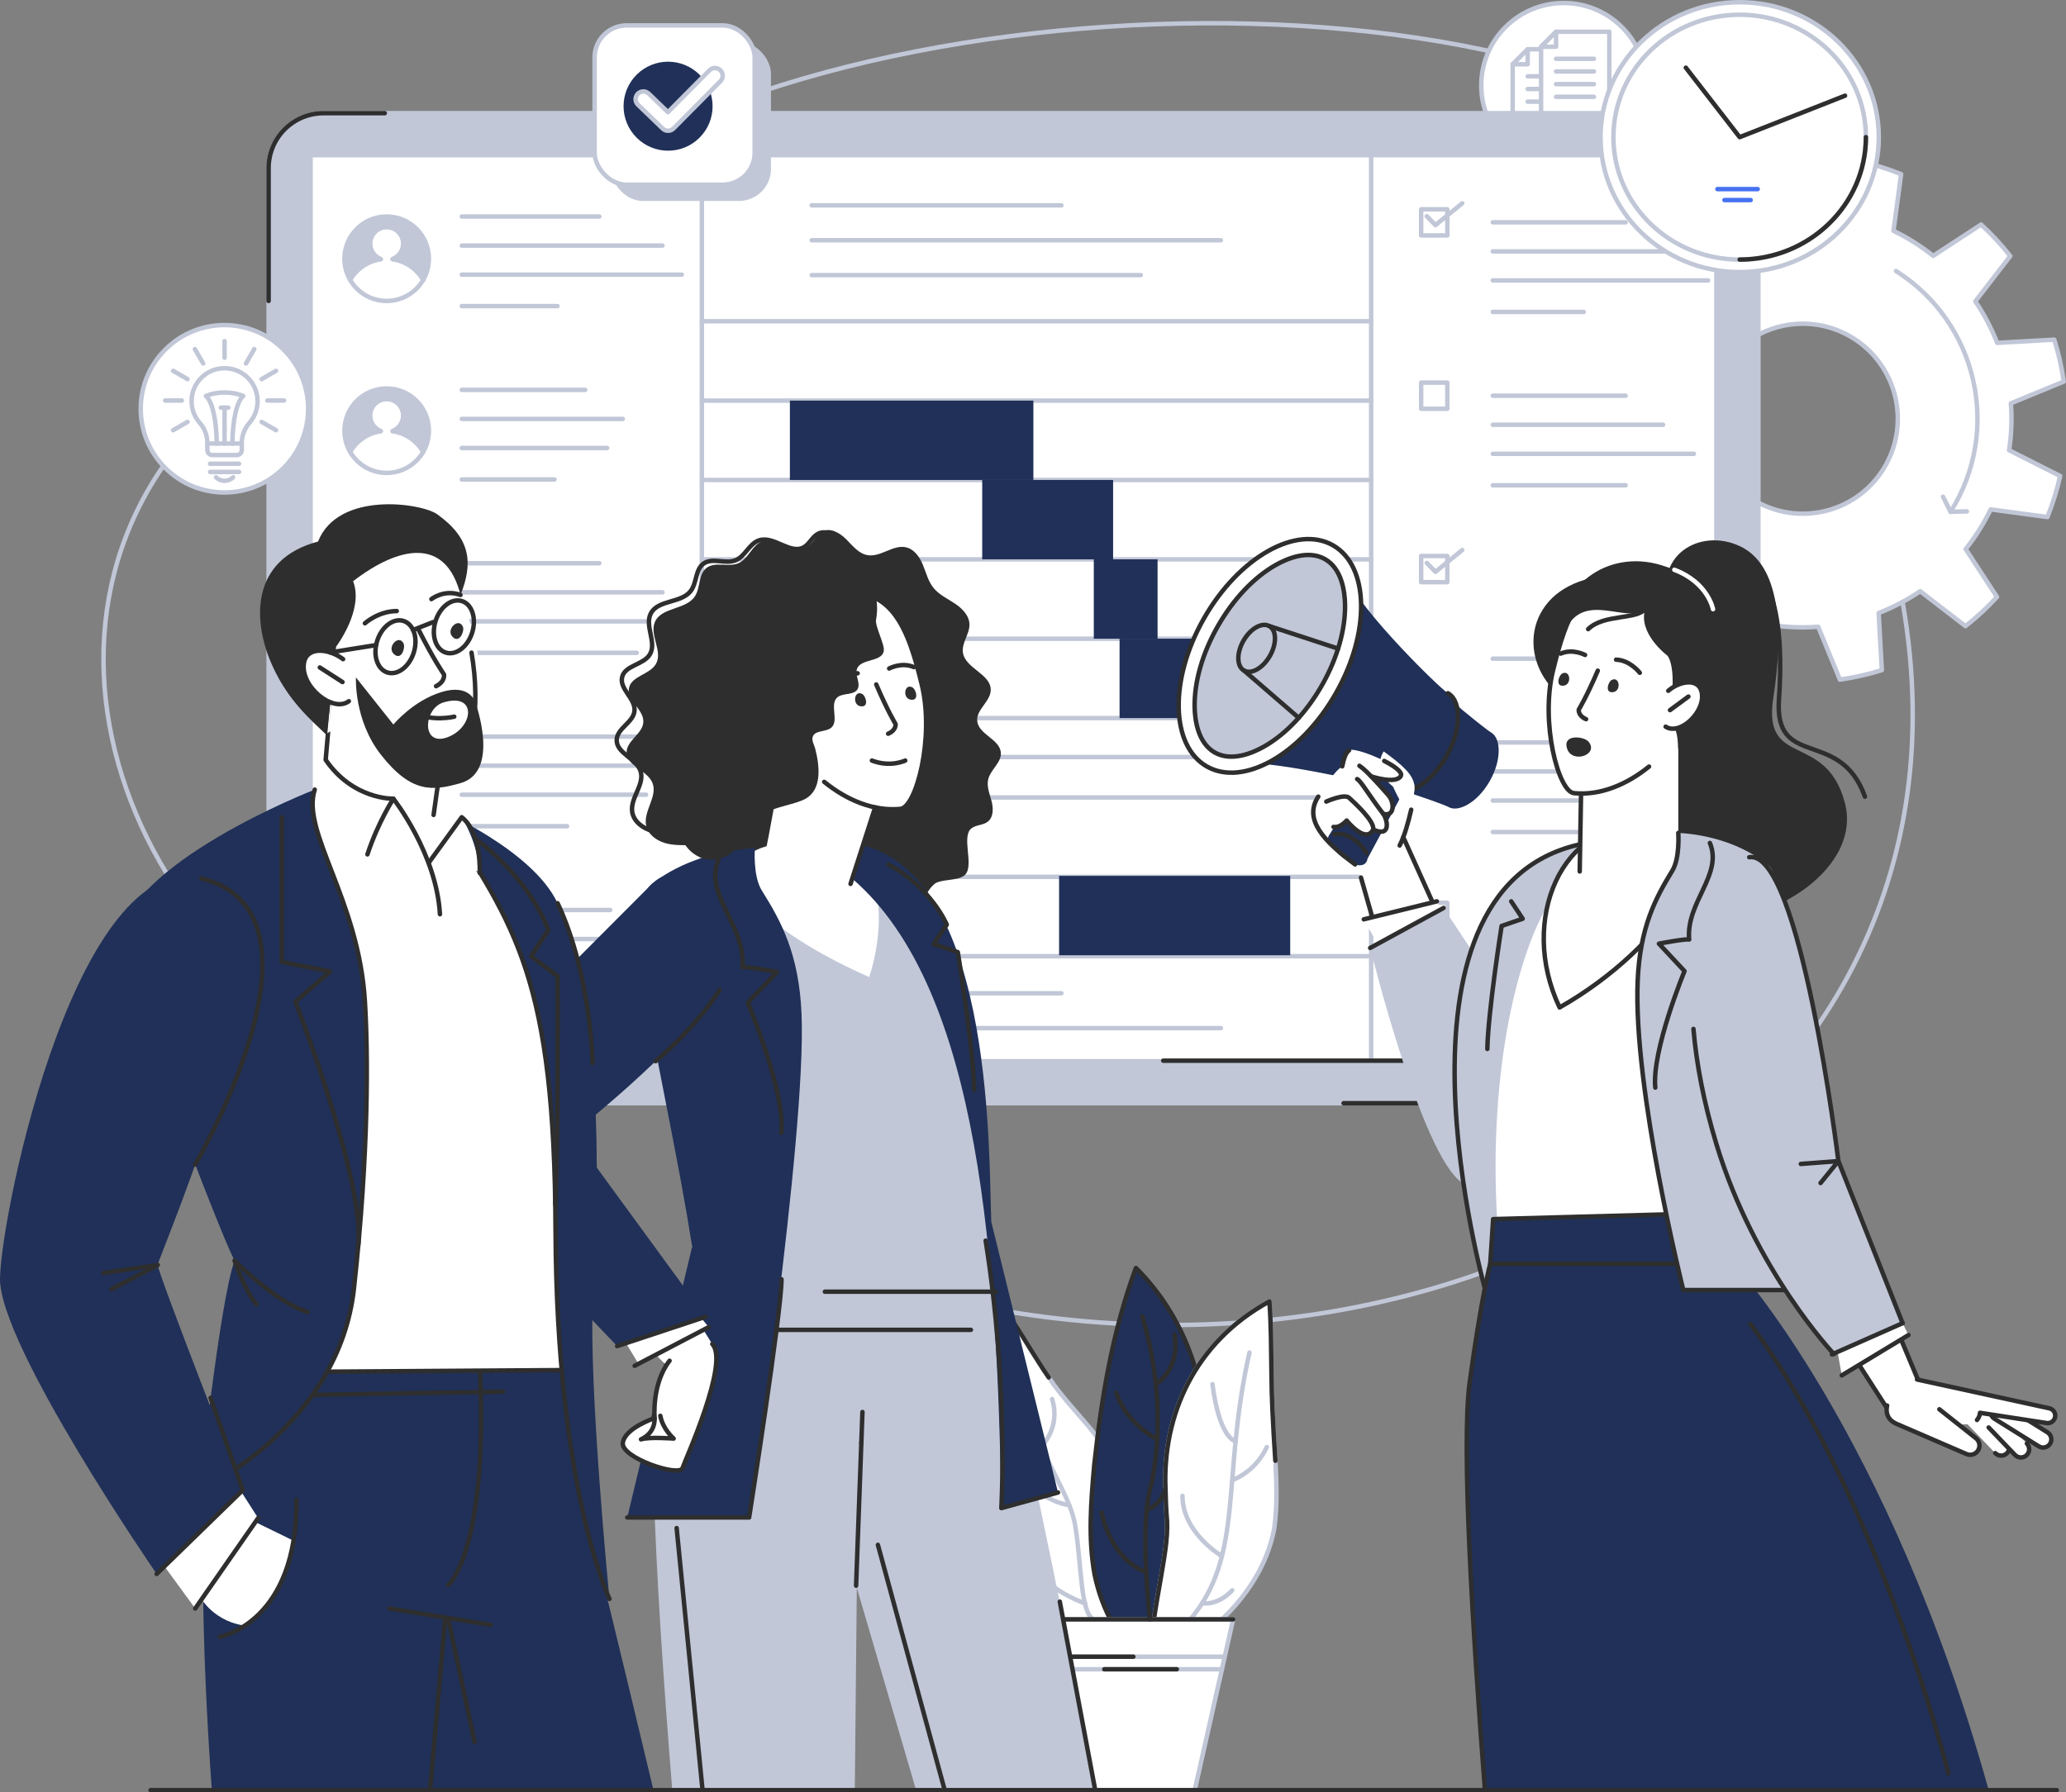 <?xml version="1.0" encoding="UTF-8"?><svg id="Layer_2" xmlns="http://www.w3.org/2000/svg" viewBox="0 0 4627.63 4015.75"><rect x="0" y="0" width="4627.63" height="4015.75" fill="#808080" stroke="none"/><defs><style>.cls-1,.cls-2,.cls-3,.cls-4{fill:#fff;}.cls-5,.cls-6,.cls-7,.cls-8,.cls-2,.cls-9,.cls-10,.cls-11,.cls-3,.cls-12,.cls-4,.cls-13{stroke-width:10px;}.cls-5,.cls-6,.cls-7,.cls-8,.cls-9,.cls-10,.cls-11,.cls-3,.cls-4,.cls-13{stroke-linecap:round;stroke-linejoin:round;}.cls-5,.cls-7,.cls-8,.cls-11{fill:none;}.cls-5,.cls-10,.cls-4,.cls-13{stroke:#2e2e2e;}.cls-6{fill:#9fbfd5;}.cls-6,.cls-2,.cls-9,.cls-11,.cls-3,.cls-12{stroke:#c1c7d7;}.cls-7{stroke:#4671f1;}.cls-8{stroke:#fff;}.cls-14,.cls-9,.cls-10,.cls-12{fill:#c1c7d7;}.cls-2,.cls-12{stroke-miterlimit:10;}.cls-15,.cls-13{fill:#203058;}.cls-16{fill:#2e2e2e;}</style></defs><g id="Layer_1-2"><path class="cls-11" d="m3837.92,306.07C3089.2-163.57,1317.82,49.42,1034.41,685.83"/><g><circle class="cls-3" cx="3502.49" cy="191.41" r="184.64" transform="translate(890.51 2532.69) rotate(-45)"/><g><g><polygon class="cls-3" points="3421.84 110.41 3388.26 143.98 3388.26 310.14 3541.09 310.14 3541.09 110.41 3421.84 110.41"/><polygon class="cls-3" points="3421.84 143.98 3421.84 110.41 3388.26 143.98 3421.84 143.98"/><line class="cls-3" x1="3421.84" y1="171.01" x2="3506.64" y2="171.01"/><line class="cls-3" x1="3421.84" y1="199.4" x2="3506.64" y2="199.4"/><line class="cls-3" x1="3421.84" y1="227.79" x2="3506.64" y2="227.79"/><line class="cls-3" x1="3421.84" y1="256.18" x2="3506.64" y2="256.18"/></g><g><polygon class="cls-3" points="3485.44 71.14 3451.86 104.72 3451.86 270.88 3604.7 270.88 3604.7 71.14 3485.44 71.14"/><polygon class="cls-3" points="3485.44 104.72 3485.44 71.14 3451.86 104.72 3485.44 104.72"/><line class="cls-3" x1="3485.44" y1="131.74" x2="3570.25" y2="131.74"/><line class="cls-3" x1="3485.44" y1="160.13" x2="3570.25" y2="160.13"/><line class="cls-3" x1="3485.44" y1="188.52" x2="3570.25" y2="188.52"/><line class="cls-3" x1="3485.44" y1="216.92" x2="3570.25" y2="216.92"/></g></g></g><g><g><path class="cls-3" d="m3817.79,1486.04l17.06-127.01c-15.62-7.56-30.98-16.07-46.01-25.54-15.03-9.47-29.33-19.66-42.89-30.49l-107.24,70.17c-23.96-21.94-45.78-45.58-65.41-70.62l78.26-101.45c-19.88-29.24-36.23-60.49-48.9-93.04l-127.88,7.14c-9.63-30.67-16.75-62.09-21.29-93.91l118.45-48.7c-2.6-34.84-1.33-70.08,3.99-105.04l-114.36-57.77c6.91-31.05,16.41-61.79,28.56-91.92l127.01,17.06c7.57-15.62,16.07-30.98,25.54-46.01,9.47-15.03,19.66-29.33,30.49-42.89l-70.17-107.24c21.94-23.96,45.58-45.78,70.62-65.41l101.45,78.26c29.24-19.88,60.49-36.23,93.04-48.9l-7.15-127.88c30.67-9.63,62.09-16.75,93.91-21.29l48.7,118.45c34.84-2.6,70.08-1.33,105.04,3.99l57.77-114.36c31.05,6.91,61.79,16.41,91.92,28.56l-17.06,127.01c15.62,7.57,30.98,16.07,46.01,25.54,15.03,9.47,29.33,19.66,42.89,30.49l107.24-70.17c23.96,21.94,45.78,45.58,65.41,70.62l-78.26,101.45c19.88,29.24,36.23,60.49,48.9,93.04l127.88-7.15c9.63,30.67,16.75,62.09,21.29,93.91l-118.46,48.7c2.6,34.84,1.33,70.08-3.99,105.04l114.36,57.77c-6.91,31.05-16.41,61.79-28.56,91.92l-127.01-17.06c-7.56,15.62-16.07,30.98-25.54,46.01s-19.66,29.33-30.49,42.89l70.17,107.24c-21.94,23.96-45.58,45.78-70.62,65.41l-101.45-78.26c-29.24,19.88-60.49,36.23-93.04,48.9l7.15,127.88c-30.67,9.63-62.09,16.75-93.91,21.29l-48.7-118.45c-34.84,2.6-70.08,1.33-105.04-3.99l-57.77,114.36c-31.05-6.91-61.79-16.41-91.92-28.56Zm400.31-434.44c62.68-99.43,32.88-230.85-66.55-293.53-99.43-62.68-230.85-32.88-293.53,66.55-62.68,99.43-32.88,230.85,66.55,293.53,99.43,62.68,230.85,32.88,293.53-66.55Z"/><path class="cls-11" d="m4246.68,607.15c182.79,115.22,237.56,356.8,122.34,539.59"/></g><polyline class="cls-11" points="4405.64 1145.74 4369.02 1146.74 4352.25 1112.93"/></g><path class="cls-11" d="m628.94,798.22c-653.6,408.38-446.82,1262.66,230.43,1596.09"/><path class="cls-11" d="m1750.73,2792.18c1246.45,524,2735.48-166.2,2510.89-1443.57"/><g><g><path class="cls-3" d="m2261.41,3367.38c11.87,53.39,4.8,110.07,24.41,163.19,31.17,90.53,117.11,162.45,216.56,198.59-2.49-67.77-15.09-136.8-10.79-204.37,2.81-29.35,11.37-54.12,16.28-83.89,10.69-61.25,1.64-130.18-28.94-186.7-11.98-21.68-24.01-38.18-39.28-56.87-31.16-36.88-64.08-71.55-90.53-111.29-27.45-39.74-51.3-81.42-77.6-121.77-66.12,76.95-87.34,179.62-56.83,272.02,12.88,44.17,39.8,86.08,46.71,131.09Z"/><path class="cls-5" d="m2349.12,3086.04c-27.45-39.74-51.3-81.42-77.6-121.77-66.12,76.95-87.34,179.62-56.83,272.02,12.88,44.17,39.8,86.08,46.71,131.09"/><path class="cls-13" d="m2451.07,3281.78c-7.27,81.73-14.09,164.74.82,246.39,16.47,78.99,56.26,153.89,121.72,211.08,19.8-66.44,39.46-133.64,61.82-199.75,29.56-79.05,55.26-153.84,63.27-239.85,16.71-161.43-30.51-335.74-154.35-458.77-52.65,141.92-77.14,291.58-93.28,440.89Z"/><path class="cls-3" d="m2610.55,3335c.5,24.19,1.41,48.39,3.5,72.51,1.87,41.61-6.78,84.31-13.66,126.41-11.93,67.09-23.26,134.15-27.91,201.48,139.94-59.41,257.38-175.7,281.88-312.08,6.84-48.98,5.12-102.21,2.31-150.51-4.23-65.69-8.27-129.02-8.72-194.36-.89-54.22-.55-108.54-4.65-162.66-167.19,91.4-239.5,254.63-232.75,419.21Z"/><path class="cls-4" d="m2856.67,3272.81c-2.47-38.33-4.87-75.87-6.54-113.47-1.19-26.83-2-53.68-2.18-80.89-.89-54.22-.55-108.54-4.65-162.66-167.19,91.4-239.5,254.63-232.75,419.21.5,24.19,1.41,48.39,3.5,72.51,1.87,41.61-6.78,84.31-13.66,126.41-11.93,67.09-23.26,134.15-27.91,201.48"/><polygon class="cls-3" points="2676.09 4010.75 2399.03 4010.75 2313.01 3628.09 2762.12 3628.09 2676.09 4010.75"/><path class="cls-11" d="m2798.67,3030.33c-63.56,281.29-10.59,452.44-132.41,597.76"/><path class="cls-11" d="m2715.81,3101.25c15.78,123.13,51.79,127.81,51.79,127.81"/><path class="cls-11" d="m2837.51,3242.06c-26.48,57.52-77.48,74.12-77.48,74.12"/><path class="cls-11" d="m2648.61,3351.48c0,83.48,88.37,134.97,88.37,134.97"/><path class="cls-11" d="m2760.04,3563.08c-33.75,35.85-67.25,28.8-67.25,28.8"/><path class="cls-5" d="m2558.57,2949.1c45.9,152.15,40.08,298.32,17.13,388.72-22.95,90.4,0,290.27,0,290.27"/><path class="cls-5" d="m2630.95,2989.86c12.36,81.08-42.04,111.38-42.04,111.38"/><path class="cls-5" d="m2500.31,3120.22c21.19,68.05,88.6,102.65,88.6,102.65"/><path class="cls-5" d="m2610.55,3335c-11.38,39.8-42.1,47.64-42.1,47.64"/><path class="cls-5" d="m2467.36,3388.92c25.89,113.73,99.99,133.13,99.99,133.13"/><path class="cls-11" d="m2267.25,3048.97c51.22,211.51,127.13,284.81,141.26,370,14.12,85.19,11.45,196.17,41.04,209.12"/><path class="cls-11" d="m2356.6,3134.52c20.13,64.28-24.09,105.99-24.09,105.99"/><path class="cls-11" d="m2244.32,3222.87c47.67,139.89,150.62,149.26,150.62,149.26"/><path class="cls-11" d="m2304.34,3477.02c14.12,78.28,126.31,115.42,126.31,115.42"/><line class="cls-11" x1="2741.7" y1="3711.75" x2="2333.37" y2="3711.75"/><line class="cls-11" x1="2736.98" y1="3739.93" x2="2340.11" y2="3739.93"/></g><polyline class="cls-5" points="2762.12 3628.09 2313.01 3628.09 2373.21 3895.89"/><line class="cls-5" x1="2538.54" y1="3711.75" x2="2333.37" y2="3711.75"/><line class="cls-5" x1="2473.54" y1="3739.93" x2="2635.9" y2="3739.93"/></g><g><g><rect class="cls-12" x="601.66" y="253.59" width="3336.94" height="2218.1" rx="122.96" ry="122.96"/><path class="cls-5" d="m601.66,674.25v-297.7c0-67.91,55.05-122.96,122.96-122.96h137.23"/><path class="cls-5" d="m3938.6,1815.47v533.26c0,67.91-55.05,122.96-122.96,122.96h-806.15"/><rect class="cls-2" x="695.69" y="347.62" width="3148.88" height="2030.04"/></g><g><line class="cls-3" x1="1572.1" y1="719.72" x2="3071.26" y2="719.72"/><line class="cls-3" x1="1572.1" y1="897.54" x2="3071.26" y2="897.54"/><path class="cls-3" d="m1572.1,1075.36h1499.16"/><path class="cls-3" d="m1572.1,1253.19h1499.16"/><path class="cls-3" d="m1572.1,1431.01h1499.16"/><line class="cls-3" x1="1572.1" y1="1608.83" x2="3071.26" y2="1608.83"/><path class="cls-3" d="m1572.1,1786.65h1499.16"/><path class="cls-3" d="m1572.1,1964.47h1499.16"/><path class="cls-3" d="m1572.1,2142.29h1499.16"/><rect class="cls-15" x="1769.26" y="897.54" width="545.42" height="177.82"/><rect class="cls-15" x="2200.05" y="1075.36" width="293.19" height="177.82"/><rect class="cls-15" x="2450.01" y="1253.19" width="142.85" height="177.82"/><rect class="cls-15" x="2507.72" y="1431.01" width="424.13" height="177.82"/><rect class="cls-15" x="2372.24" y="1962.39" width="517.72" height="177.82"/></g><line class="cls-6" x1="1572.1" y1="347.62" x2="1572.1" y2="2369.3"/><line class="cls-6" x1="3071.26" y1="347.62" x2="3071.26" y2="2369.3"/><g><line class="cls-6" x1="1818.2" y1="460.11" x2="2377.4" y2="460.11"/><line class="cls-6" x1="1818.2" y1="538.26" x2="2734.63" y2="538.26"/><line class="cls-6" x1="1818.2" y1="616.4" x2="2555.29" y2="616.4"/></g><g><line class="cls-6" x1="1818.2" y1="2225.4" x2="2377.4" y2="2225.4"/><line class="cls-6" x1="1818.2" y1="2303.55" x2="2734.63" y2="2303.55"/></g><g><g><line class="cls-6" x1="3343.76" y1="498.14" x2="3641.21" y2="498.14"/><line class="cls-6" x1="3343.76" y1="698.87" x2="3547.37" y2="698.87"/><line class="cls-6" x1="3343.76" y1="563.25" x2="3782.65" y2="563.25"/><line class="cls-6" x1="3343.76" y1="628.36" x2="3825.83" y2="628.36"/><rect class="cls-11" x="3183.24" y="468.84" width="58.61" height="58.61"/><polyline class="cls-11" points="3195.76 484.36 3215.3 504.35 3275.25 455.5"/></g><g><line class="cls-6" x1="3343.76" y1="886.56" x2="3641.21" y2="886.56"/><line class="cls-6" x1="3343.76" y1="1087.29" x2="3641.21" y2="1087.29"/><line class="cls-6" x1="3343.76" y1="951.67" x2="3725.09" y2="951.67"/><line class="cls-6" x1="3343.76" y1="1016.78" x2="3794.17" y2="1016.78"/><rect class="cls-11" x="3183.24" y="857.26" width="58.61" height="58.61"/></g><g><line class="cls-6" x1="3343.76" y1="1475.71" x2="3725.09" y2="1475.71"/><rect class="cls-11" x="3183.24" y="1245.68" width="58.61" height="58.61"/><polyline class="cls-11" points="3195.76 1261.2 3215.3 1281.19 3275.25 1232.34"/></g><g><line class="cls-6" x1="3343.76" y1="1663.4" x2="3745.91" y2="1663.4"/><line class="cls-6" x1="3343.76" y1="1864.13" x2="3568.96" y2="1864.13"/><line class="cls-6" x1="3343.76" y1="1728.51" x2="3782.65" y2="1728.51"/><line class="cls-6" x1="3343.76" y1="1793.62" x2="3745.91" y2="1793.62"/><rect class="cls-11" x="3183.24" y="1634.1" width="58.61" height="58.61"/><polyline class="cls-11" points="3195.76 1649.62 3215.3 1669.61 3275.25 1620.76"/></g><g><line class="cls-6" x1="3343.76" y1="2051.82" x2="3704.94" y2="2051.82"/><line class="cls-6" x1="3343.76" y1="2252.55" x2="3641.21" y2="2252.55"/><line class="cls-6" x1="3343.76" y1="2116.93" x2="3782.65" y2="2116.93"/><line class="cls-6" x1="3343.76" y1="2182.04" x2="3745.91" y2="2182.04"/><rect class="cls-11" x="3183.24" y="2022.52" width="58.61" height="58.61"/></g></g><g><g><line class="cls-6" x1="1034.41" y1="485.1" x2="1342.47" y2="485.1"/><line class="cls-6" x1="1034.41" y1="685.83" x2="1248.63" y2="685.83"/><line class="cls-6" x1="1034.41" y1="550.21" x2="1483.91" y2="550.21"/><line class="cls-6" x1="1034.41" y1="615.32" x2="1527.09" y2="615.32"/></g><g><line class="cls-6" x1="1034.41" y1="873.52" x2="1310.75" y2="873.52"/><line class="cls-6" x1="1034.41" y1="1074.25" x2="1242.07" y2="1074.25"/><line class="cls-6" x1="1034.41" y1="938.63" x2="1395.02" y2="938.63"/><line class="cls-6" x1="1034.41" y1="1003.74" x2="1360.01" y2="1003.74"/></g><g><line class="cls-6" x1="1034.41" y1="1261.94" x2="1342.47" y2="1261.94"/><line class="cls-6" x1="1034.41" y1="1462.67" x2="1426.35" y2="1462.67"/><line class="cls-6" x1="1034.41" y1="1327.05" x2="1483.91" y2="1327.05"/><line class="cls-6" x1="1034.41" y1="1392.16" x2="1447.17" y2="1392.16"/></g><g><line class="cls-6" x1="1034.41" y1="1650.36" x2="1447.17" y2="1650.36"/><line class="cls-6" x1="1034.41" y1="1851.09" x2="1270.22" y2="1851.09"/><line class="cls-6" x1="1034.41" y1="1715.47" x2="1483.91" y2="1715.47"/><line class="cls-6" x1="1034.41" y1="1780.58" x2="1447.17" y2="1780.58"/></g><g><line class="cls-6" x1="1034.41" y1="2038.78" x2="1366.85" y2="2038.78"/><line class="cls-6" x1="1034.41" y1="2239.51" x2="1303.12" y2="2239.51"/><line class="cls-6" x1="1034.41" y1="2103.89" x2="1444.57" y2="2103.89"/><line class="cls-6" x1="1034.41" y1="2169" x2="1407.82" y2="2169"/></g></g><line class="cls-9" x1="2036.89" y1="1696.18" x2="2889.96" y2="1696.18"/><g><path class="cls-9" d="m852.78,580.61c-13.98-5.36-23.9-18.89-23.9-34.75,0-20.55,16.66-37.22,37.22-37.22s37.22,16.66,37.22,37.22c0,15.86-9.93,29.39-23.9,34.75,29.34,4.14,54.36,21.74,68.6,46.35,8.05-13.91,12.66-30.06,12.66-47.29,0-52.23-42.34-94.58-94.58-94.58s-94.58,42.34-94.58,94.58c0,17.23,4.61,33.38,12.66,47.29,14.24-24.62,39.26-42.22,68.6-46.35Z"/><path class="cls-11" d="m866.09,674.25c35.01,0,65.57-19.02,81.92-47.29-14.24-24.62-39.26-42.22-68.6-46.35,13.98-5.36,23.9-18.89,23.9-34.75,0-20.55-16.66-37.22-37.22-37.22s-37.22,16.66-37.22,37.22c0,15.86,9.93,29.39,23.9,34.75-29.34,4.14-54.36,21.74-68.6,46.35,16.35,28.27,46.91,47.29,81.92,47.29Z"/></g><g><path class="cls-9" d="m852.78,1351.15c-13.98-5.36-23.9-18.89-23.9-34.75,0-20.55,16.66-37.22,37.22-37.22s37.22,16.66,37.22,37.22c0,15.86-9.93,29.39-23.9,34.75,29.34,4.14,54.36,21.74,68.6,46.35,8.05-13.91,12.66-30.06,12.66-47.29,0-52.23-42.34-94.58-94.58-94.58s-94.58,42.34-94.58,94.58c0,17.23,4.61,33.38,12.66,47.29,14.24-24.62,39.26-42.22,68.6-46.35Z"/><path class="cls-11" d="m866.09,1444.79c35.01,0,65.57-19.02,81.92-47.29-14.24-24.62-39.26-42.22-68.6-46.35,13.98-5.36,23.9-18.89,23.9-34.75,0-20.55-16.66-37.22-37.22-37.22s-37.22,16.66-37.22,37.22c0,15.86,9.93,29.39,23.9,34.75-29.34,4.14-54.36,21.74-68.6,46.35,16.35,28.27,46.91,47.29,81.92,47.29Z"/></g><g><path class="cls-9" d="m852.78,965.88c-13.98-5.36-23.9-18.89-23.9-34.75,0-20.55,16.66-37.22,37.22-37.22s37.22,16.66,37.22,37.22c0,15.86-9.93,29.39-23.9,34.75,29.34,4.14,54.36,21.74,68.6,46.35,8.05-13.91,12.66-30.06,12.66-47.29,0-52.23-42.34-94.58-94.58-94.58s-94.58,42.34-94.58,94.58c0,17.23,4.61,33.38,12.66,47.29,14.24-24.62,39.26-42.22,68.6-46.35Z"/><path class="cls-11" d="m866.09,1059.52c35.01,0,65.57-19.02,81.92-47.29-14.24-24.62-39.26-42.22-68.6-46.35,13.98-5.36,23.9-18.89,23.9-34.75,0-20.55-16.66-37.22-37.22-37.22s-37.22,16.66-37.22,37.22c0,15.86,9.93,29.39,23.9,34.75-29.34,4.14-54.36,21.74-68.6,46.35,16.35,28.27,46.91,47.29,81.92,47.29Z"/></g><line class="cls-5" x1="2605.54" y1="2376.45" x2="3487.12" y2="2376.45"/></g><g><path class="cls-4" d="m4006.74,2729.81c-8.95,31.07-15.59,54.14-15.59,54.14,68.28,112.17,242.02,381.21,242.02,381.21,13.19,21.72,34.53,36.82,58.33,26.19,25.81-11.53,4.47-100.17,4.47-100.17,0,0-89-214.46-134.76-316.87l-154.48-44.5Z"/><g><path class="cls-1" d="m4388.13,3171.21c-7.08-7.32-6.9-18.99.42-26.08,7.32-7.08,18.99-6.9,26.08.42,5.26,5.43,75.73,79.02,80.99,84.45,7.08,7.32,6.9,18.99-.42,26.08-7.32,7.08-18.99,6.9-26.08-.42-5.26-5.43-75.73-79.02-80.99-84.45Z"/><path class="cls-5" d="m4388.55,3145.13c7.32-7.08,18.99-6.9,26.08.42,5.26,5.43,75.73,79.02,80.99,84.45,7.08,7.32,6.9,18.99-.42,26.08-7.32,7.08-18.99,6.9-26.08-.42"/><path class="cls-1" d="m4432.47,3175.36c-7.08-7.32-6.9-18.99.42-26.08,7.32-7.08,18.99-6.9,26.08.42,5.26,5.43,75.73,79.02,80.99,84.45,7.08,7.32,6.9,18.99-.42,26.08-7.32,7.08-18.99,6.9-26.08-.42-5.26-5.43-75.73-79.02-80.99-84.45Z"/><path class="cls-5" d="m4539.95,3234.15c7.08,7.32,6.9,18.99-.42,26.08-7.32,7.08-18.99,6.9-26.08-.42-3.52-3.63-36.22-37.77-59.06-61.59"/><path class="cls-1" d="m4467.35,3178.63c-8.67-5.34-11.37-16.7-6.03-25.37,5.34-8.67,16.7-11.37,25.37-6.03,6.44,3.97,92.88,57.89,99.32,61.86,8.67,5.34,11.37,16.7,6.03,25.37-5.34,8.67-16.7,11.37-25.37,6.03-6.44-3.97-92.88-57.89-99.32-61.86Z"/><path class="cls-5" d="m4467.35,3178.63c-8.67-5.34-11.37-16.7-6.03-25.37,5.34-8.67,16.7-11.37,25.37-6.03,6.44,3.97,92.88,57.89,99.32,61.86,8.67,5.34,11.37,16.7,6.03,25.37-5.34,8.67-16.7,11.37-25.37,6.03-6.44-3.97-92.88-57.89-99.32-61.86Z"/><path class="cls-1" d="m4602.97,3175.78c2.3-9.13-3.36-18.38-12.54-20.47l-330.37-71.96c-15.05-3.01-20.56,1.07-30.49,40.46-7.85,31.13,4.71,65.31,24.75,66.61l150.77.78c8.83.57,17.42-3.04,23.2-9.75,3.99-4.64,6.23-10.3,6.71-16.09l149.16,22.92c8.56,1.32,16.71-4.09,18.83-12.49Z"/><path class="cls-5" d="m4428.28,3181.44c3.99-4.64,6.23-10.3,6.71-16.09l149.16,22.92c8.56,1.32,16.71-4.09,18.83-12.49,2.3-9.13-3.36-18.38-12.54-20.47l-296.49-64.58"/><g><path class="cls-1" d="m4431.25,3248.68h0c-5.15,9.42-16.63,13.37-26.48,9.11l-156.58-67.59c-21.05-9.09-28.61-35.11-15.7-54.06h0c16.01-23.5,48.6-28.48,70.89-10.82l122.55,97.08c7.94,6.29,10.19,17.39,5.33,26.27Z"/><path class="cls-5" d="m4343.94,3157.46l81.98,64.94c7.94,6.29,10.19,17.39,5.33,26.27h0c-5.15,9.42-16.63,13.37-26.48,9.11l-156.58-67.59c-8.34-3.6-27.08-14.18-21.24-41.17"/></g></g><g><polygon class="cls-1" points="3124.39 1825.37 3266.9 2154.85 3137.23 2277.69 3019.88 1865.97 3124.39 1825.37"/><g><path class="cls-15" d="m3128.93,1767.36c57.3,18.04,108.79,36.82,115.39,40.59,14.57,8.31,32.91.41,42.54-5.04,18.9-10.7,36.66-29.47,50-52.85,13.34-23.38,20.46-48.22,20.05-69.94-.21-11.07-2.73-30.87-17.31-39.19-6.57-3.75-49.71-37.24-94.83-76.63l-115.85,203.05Z"/><path class="cls-15" d="m3119.5,1770.06c18.93,10.8,42.74.53,55.25-6.55,24.55-13.9,47.61-38.27,64.94-68.63,17.32-30.37,26.57-62.62,26.04-90.83-.27-14.37-3.55-40.1-22.48-50.89-18.92-10.8-231.72-220.28-227.62-273.18,2.18-28.13-272.74,444.95-247.12,433.14,41.64-19.2,332.07,46.14,351,56.94Z"/><path class="cls-5" d="m3119.5,1770.06c18.93,10.8,42.74.53,55.25-6.55,24.55-13.9,47.61-38.27,64.94-68.63,17.32-30.37,26.57-62.62,26.04-90.83-.27-14.37-3.55-40.1-22.48-50.89"/><ellipse class="cls-4" cx="2844.32" cy="1469.31" rx="285.19" ry="169.91" transform="translate(158.6 3211.71) rotate(-60.29)"/><path class="cls-10" d="m2675.87,1584.25c-1.06-56.33,17.41-120.74,52-181.38,34.59-60.64,80.65-109.31,129.68-137.06,24.98-14.14,72.54-34.64,110.33-13.08,37.8,21.56,44.35,72.93,44.89,101.63,1.06,56.32-17.41,120.74-52,181.38-34.59,60.64-80.65,109.31-129.68,137.06-24.98,14.14-72.53,34.64-110.33,13.07-37.79-21.56-44.34-72.93-44.89-101.63Z"/><line class="cls-5" x1="2997.19" y1="1453.19" x2="2843.06" y2="1402.62"/><line class="cls-5" x1="2908.79" y1="1608.13" x2="2786.27" y2="1502.17"/><path class="cls-1" d="m2952.63,1784.83c33.63-50.81,49.53-59.88,49.53-59.88l73.33,17.48s14.7,18.84,29.39,43.48c11.49-17.43,15.35-23.52,15.35-23.52,0,0,45-26.57,47.6-3.21,2.6,23.36-15.1,95.2-28.76,126.38-1.39,3.18-2.78,6.09-4.15,8.77,1.85,18.91,6.25,20.19,6.25,20.19-22.75,59.14-35.79,74.09-106.08,22.21-70.28-51.88-116.1-101.07-82.48-151.89Z"/><polyline class="cls-15" points="2976.57 1872.15 3080.92 1703.9 3153.78 1755.11 3063.16 1923.73"/><path class="cls-15" d="m3062.07,1928.05c-14.91,37.73-100.92-35.89-85.49-55.9,15.42-20.01,97.69,25.03,85.49,55.9Z"/><path class="cls-5" d="m2987.89,1868.89c30.35-5.04,58.51,18,73.03,42.65"/><ellipse class="cls-5" cx="2814.67" cy="1452.39" rx="57.3" ry="34.14" transform="translate(158.34 3177.42) rotate(-60.29)"/><path class="cls-1" d="m3120.24,1762.38s-47.82-34.96-20.98-78.9c42.73,30.97,65.97,52.33,68.58,75.69,1.21,10.82-1.95,32.04-7.03,54.81-5.9,26.38-40.57-51.6-40.57-51.6Z"/><path class="cls-1" d="m2975.89,1752.34s11.96-22.38,30.35-35.34c3.05-13.52,6.48-29.69,15.33-35.85,13.5-9.41,123.14,36.98,116.5,56.34-2.65,7.72-17.9,16.85-66.77,2,15.84,16.37,31.67,34.49,38.33,41.95,13.85,15.5,15.17,48.95-11.26,42.08,7.72,9.57,20.52,54.26-22.64,35.17-16.93,33.23-59.32-20.34-59.32-20.34,0,0-14.91,17.45-29.44,14.34-14.54-3.11-41.11-26.58-34.33-67.86,0,0-1.94-27.24,23.26-32.49Z"/><path class="cls-5" d="m3135.12,1894.32c10.92-21.92,18.48-48.76,25.84-80.25m-208.15-29.24c-33.63,50.81,12.19,100,82.48,151.89m-13.54-255.57c-8.85,6.17-12.28,22.33-15.33,35.85"/><path class="cls-5" d="m2986.96,1852.68c14.53,3.11,29.44-14.34,29.44-14.34,0,0,42.39,53.57,59.32,20.34,43.16,19.09,30.36-25.6,22.64-35.17,26.43,6.86,25.11-26.58,11.26-42.08-6.66-7.46-22.49-25.58-38.33-41.95,48.87,14.85,64.12,5.72,66.77-2,2.79-8.14-14.99-21.07-37.53-32.61"/><path class="cls-5" d="m3075.73,1858.69c4.27-19.04-44.67-62.69-53.78-71.15-10.71-9.96-51.23,8.39-51.23,8.39"/><path class="cls-5" d="m3098.37,1823.52c-30.95-40.06-50.64-74.96-58.57-78.01"/><path class="cls-5" d="m3071.3,1739.48c-9.55-9.82-18.09-18.26-26.35-23.75"/></g><line class="cls-5" x1="3048.45" y1="1966.21" x2="3106.8" y2="2170.92"/><line class="cls-5" x1="3218.44" y1="2042.82" x2="3143.2" y2="1875.74"/></g><polygon class="cls-1" points="3054.73 2059.72 3218.44 2019.45 3266.9 2123.83 3140.76 2214.51 3054.73 2059.72"/><path class="cls-14" d="m3233.4,2034.3l-164.32,89.53s123.73,502.42,216.31,531c92.58,28.58,210.42-225.07,210.42-225.07l-262.4-395.46Z"/><g><path class="cls-10" d="m3326.93,2890.31s541.48-97.98,529.7-86.21c-11.78,11.78,47.96-667.26,47.96-667.26,0,0-73.11-312.32-368.17-244.53-461.71,106.08-209.49,997.99-209.49,997.99Z"/><path class="cls-1" d="m3545.56,2890.31c148.96-4.08,288.71-173.74,288.71-173.74,0,0,252.29-718.14,0-818.18-211.25-83.76-294.63,18.97-365.38,127.44-61.97,95-137.55,359.67-114.83,716.01,12.46,195.38,191.5,148.47,191.5,148.47Z"/><path class="cls-5" d="m3384.97,2019.45l25.65,38.98-47.14,16.15s-30.3,191.54-32,275.59"/><g><path class="cls-16" d="m3739.59,1362.39c-38.09-118.2,67.35-180.28,156.93-139.03,89.58,41.25,99.89,181.98,75.47,340.84-24.42,158.85,117.21,73.49,160.16,233.81,42.95,160.32-205.25,292.96-311.23,244.92-105.98-48.04-81.32-680.54-81.32-680.54Z"/><path class="cls-5" d="m3881.76,1232.15c92.64,33.81,114.38,173.24,102.98,333.56-11.4,160.31,136.62,62.86,192.49,219.15"/></g><path class="cls-15" d="m3326.18,4010.75c-27.83-358.6-53.19-774.89-34.22-913.52,26.66-194.79,46.01-265.63,46.01-265.63l6.55-100.24,541.58-14.78v117.53s345.17,374.35,568.36,1176.64h-1128.28Z"/><path class="cls-5" d="m3326.18,4010.75c-27.83-358.6-53.19-774.89-34.22-913.52,26.66-194.79,46.01-265.63,46.01-265.63l6.55-100.24,541.58-14.78v117.53"/><line class="cls-5" x1="3337.98" y1="2831.6" x2="3834.28" y2="2831.6"/><g><path class="cls-16" d="m3818.09,1409.59c-50.82-142.17-268.8-153.56-349.2-61.66-79.6,90.98-11.38,237.96,116.88,243.1,128.26,5.13,232.32-181.44,232.32-181.44Z"/><g><path class="cls-1" d="m3683.9,1853.18c214.4,21.3,43.65,271.31-190.6,404.05-93.47-196.89,7.4-422.25,190.6-404.05Z"/><path class="cls-5" d="m3683.9,1853.18c214.4,21.3,43.65,271.31-190.6,404.05-93.47-196.89,7.4-422.25,190.6-404.05Z"/><g><g><path class="cls-1" d="m3542.66,1651.13l-4.29,258.24c2.14,78.61,220.82,72.89,220.82-8.58v-385.18s-197.24-80.56-216.53,135.52Z"/><path class="cls-1" d="m3678.12,1307.42c303.63,80.11,68.28,491.41-152.67,469.63-34.8-3.43-75.37-157.46-47-274.11,28.85-118.58,65.95-230.81,199.67-195.52Z"/><path class="cls-5" d="m3693.68,1717.47c-50.24,40.75-109.74,65.34-168.24,59.57-34.8-3.43-75.37-157.46-47-274.11,28.85-118.58,65.95-230.81,199.67-195.52"/><path class="cls-16" d="m3609.64,1523.66c18.1-9.82,22.74,24.6,3.48,27.11-19.27,2.51-11.01-23.03-3.48-27.11Z"/><path class="cls-16" d="m3558.05,1661.58c24.39,29.09-36.1,50.13-47.72,16.24-11.61-33.89,37.56-28.35,47.72-16.24Z"/><path class="cls-16" d="m3498.99,1509.13c18.09-9.82,22.74,24.6,3.48,27.11s-11.01-23.03-3.48-27.11Z"/><path class="cls-5" d="m3495.81,1464.38c27.29-11.83,54.58,3.06,54.58,3.06"/><path class="cls-5" d="m3619.89,1477.96c31.44,1.01,53.11,29.42,53.11,29.42"/><path class="cls-5" d="m3578.87,1502.61c-24.89,58.36-42.61,87.31-42.61,87.31,0,0-2.07,13.51,16.39,21.38"/></g><g><g><g><path class="cls-5" d="m3557.33,1409.59c34.67-34.48,110.69-20.44,127.96-45.97"/><path class="cls-16" d="m3504.68,1415.26c41.82-95.77,140.6-14.05,180.6-51.63-17.66,55.51,49.56,105.31,49.56,105.31,0,0,25.05,26.12,2.08,144.79,17.37,12.84,21.01,32.45,22.05,63.68,47.89-17.18,71.27-93.51,94.44-192.7,23.16-99.19-4.68-178.75-131.21-218.15-126.53-39.4-235.38,56.74-217.52,148.7Z"/></g><path class="cls-8" d="m3750.27,1276.59c75.75,28.44,86.74,88.27,86.74,88.27"/></g><g><path class="cls-1" d="m3717.59,1610.68c-24.82-61.2,81.42-112.15,93.75-60.86,12.33,51.29-70.53,118.12-93.75,60.86Z"/><line class="cls-5" x1="3740.6" y1="1591.03" x2="3781.91" y2="1560.65"/><path class="cls-5" d="m3736.75,1547.67c26.44-22.65,67.23-28.45,74.59,2.16,10.56,43.93-48.69,99.25-80.52,78.26"/></g></g></g></g></g><path class="cls-14" d="m3959.47,1937.31c-58.2-46.84-135.6-67.92-200.28-71.18,0,0,4.15,55.98-13.54,84.92-37.64,61.59-72.4,126.89-77.45,246.87-10.22,242.72,102.2,692.4,102.2,692.4h237.61l-73.68-290.99s102.73-599.57,25.14-662.01Z"/><path class="cls-5" d="m3759.19,1866.13s4.15,55.98-13.54,84.92c-37.64,61.59-72.4,126.89-77.45,246.87-10.22,242.72,102.2,692.4,102.2,692.4h237.61"/><path class="cls-5" d="m3829.97,1888.63c29.66,71.37-54,132.85-46.39,216.37-7.47-2.32-67.78,9.28-67.78,9.28l57.34,61.48s-73.58,177.48-65.46,260.99"/><path class="cls-5" d="m3920.42,2965.93c289.49,389.85,443.89,1007.44,443.89,1007.44"/><line class="cls-5" x1="3541.39" y1="1777.87" x2="3538.37" y2="1952.49"/></g><line class="cls-5" x1="3069.08" y1="2123.83" x2="3233.4" y2="2034.3"/><line class="cls-5" x1="3218.44" y1="2019.45" x2="3054.73" y2="2059.72"/><polygon class="cls-1" points="4247.13 2935.23 4274.8 2991.15 4125.35 3081.55 4104.2 2962.65 4247.13 2935.23"/><line class="cls-5" x1="4274.8" y1="2991.15" x2="4125.35" y2="3081.55"/><path class="cls-14" d="m3918.15,1920.61c114.06-19.48,199.64,680.79,199.64,680.79l143.83,363.12-153.83,69.2s-177.18-186.54-263.24-470.38c-113.44-374.13-31.97-624.7,73.6-642.73Z"/><path class="cls-5" d="m3918.15,1920.61c114.06-19.48,199.64,680.79,199.64,680.79l143.83,363.12"/><path class="cls-5" d="m4107.8,3033.73s-177.18-186.54-263.24-470.38c-28.65-94.5-44.87-181.13-51.41-258.11"/><path class="cls-5" d="m4033.67,2607.78c56.71-4.21,84.12-6.38,84.12-6.38l-39.94,49.14"/><line class="cls-5" x1="4261.62" y1="2964.53" x2="4103.32" y2="3034.5"/></g><g><g><path class="cls-16" d="m1403.55,1685.52c-.03-26.31,35.79-41.19,37.43-67.45,1.78-28.43-37.71-48.68-32.1-76.61,5.49-27.35,47.08-29.98,60.58-54.4,15.52-28.06-15.31-64.54-2.4-93.89,14.6-33.18,69.27-26.72,89.32-56.92,12.87-19.38,7.62-49.1,25.82-63.58,19.52-15.53,49.93-.81,72.61-11.17,21.7-9.92,29.44-39.55,51.64-48.3,33.45-13.19,73.49,29.96,103.68,10.44,12.77-8.26,18.01-25.38,31.36-32.68,17.81-9.74,39.64,2.81,53.92,17.24,14.28,14.42,27.94,32.28,47.96,35.63,29.47,4.93,57.39-24.49,86.45-17.51,18.35,4.4,30.3,22.08,37.48,39.52,7.19,17.45,11.73,36.49,23.55,51.2,12.39,15.44,31.12,24.04,47.64,34.95,16.52,10.91,32.38,26.82,32.96,46.6.64,21.9-17.77,41.7-14.65,63.39,5.15,35.76,63.12,48.05,62.34,84.18-.56,25.67-32.63,43.56-30.26,69.13,2.81,30.39,50.87,40.76,52.94,71.21,1.49,22.02-22.6,37.36-28.16,58.72-4.25,16.31,2.91,33.09,7.27,49.36,4.36,16.28,4.63,36.59-8.84,46.71-10.51,7.89-25.91,6.61-36.28,14.68-23.16,18.05,6.6,82.88-13.99,103.81-15.04,15.29-55.72,8.44-69.76,21.62-27.15,25.48-11.73,35.85-39.64,68.1-27.91,32.25-99.23-27.88-138.37-23.56-11.63,1.29-19.26,28.37-30.67,25.77-18.82-4.29-39.4-1.51-140.33-96.37-21.14-19.87-91.72,21.36-119.02-33.55-10.13-20.37-37.24-25.91-59.94-27.53-22.69-1.62-45.79,1.03-68.04-3.72s-44.63-19.5-48.91-41.85c-6.13-31.97,26.42-64.41,14.27-94.61-11.53-28.65-57.84-37.72-57.87-68.6Z"/><path class="cls-5" d="m1884.83,1214.99c-13.24-14.78-33.95-28.09-51.81-19.45-13.38,6.48-19.33,22.94-32.21,30.39-30.43,17.6-67.43-26.48-100.73-15.22-22.1,7.47-31.09,36.03-52.77,44.66-22.65,9.02-51.63-6.83-71.45,7.38-18.48,13.26-14.8,42.53-28.3,60.83-21.05,28.52-74.12,19.55-89.98,51.24-14.03,28.03,14.3,65.15-2.22,91.79-14.37,23.18-55.1,23.74-61.79,50.18-6.83,27,30.74,48.68,27.63,76.36-2.88,25.56-38.58,38.35-39.82,64.04-1.47,30.16,43.31,41.26,53.18,69.8,10.4,30.08-22.96,60.17-18.53,91.68,3.1,22.02,24.23,37.52,45.73,43.23,21.49,5.71,44.18,4.25,66.26,6.93"/></g><g><g><g><path class="cls-14" d="m1505.82,4010.75c-20.15-247.86-35.92-486.63-41.71-679.2-5.7-189.44,83.86-400.58,113.67-465.3l647.24,66.41c47.16,150.82,139.17,598.39,232.05,1078.1h-405.1c-76.94-262.66-132.8-453.39-132.8-453.39,0,0-1.9,191.98-4.49,453.39h-408.86Z"/><line class="cls-5" x1="1929.25" y1="3233" x2="1917.55" y2="3552.64"/><line class="cls-5" x1="1931.8" y1="3163.58" x2="1929.25" y2="3233"/><path class="cls-5" d="m1515.61,3423.63s25.48,257.71,58.05,587.12"/><path class="cls-5" d="m1966.41,3461.19s64.78,237.93,149.61,549.55"/><path class="cls-5" d="m2373.83,3588.42s33.2,176.69,79.37,422.33"/><path class="cls-14" d="m2256.73,3006.04s-731.64-86.56-718.11-73.39c13.53,13.17,39.16-940.94,39.16-940.94,0,0,396.03-130.7,566.02,197.43.83,1.6,112.93,816.9,112.93,816.9Z"/><line class="cls-5" x1="2174.66" y1="2979.47" x2="1604.6" y2="2979.47"/><path class="cls-1" d="m1789.75,1883.62c-254.01,19.64-120.28,183.1,157.24,305.52,31.61-96.7,59.81-322.3-157.24-305.52Z"/><g><path class="cls-15" d="m1934.79,1894.62c297.26,77.98,279.09,720.38,285.68,843.18l149.4,606.11-126.96,34.97c-9.49-542.26-43.45-1160.78-334.02-1410.29l25.9-73.97Z"/><path class="cls-5" d="m1990.37,1936.94c96.96,52.88,130.32,134.73,130.32,134.73l-29.47,43.57,54.15,18.05s34.8,214.1,36.76,308.05"/></g><path class="cls-15" d="m1460.79,1979.85c66.85-52.36,155.75-75.92,230.05-79.57,0,0-4.76,62.57,15.55,94.92,43.23,68.85,83.16,141.84,88.96,275.94,11.74,271.31-117.39,1128.72-117.39,1128.72h-272.93l145.32-606.77c-59.29-377.8-169.32-750.78-89.56-813.25Z"/><path class="cls-5" d="m1609.54,1925.44c-34.07,79.78,62.03,148.5,53.29,241.85,8.58-2.59,77.86,10.37,77.86,10.37l-65.86,68.72s84.52,198.38,75.19,291.73"/><path class="cls-1" d="m1995.85,1687.9l-84.88,278.12c-21.33,85.41-217.29,37.51-197.68-51.53,19.61-89.04,74.71-421.66,74.71-421.66,0,0,238.19-45.61,207.85,195.08Z"/><line class="cls-5" x1="1847.65" y1="2894.01" x2="2230.93" y2="2894.01"/><path class="cls-5" d="m2207.74,2779.67c51.72,324.14,35.17,599.21,35.17,599.21l126.96-34.97"/><path class="cls-5" d="m1405.03,3399.87h272.93s72.56-461.15,72.56-533.62"/></g><g><polygon class="cls-1" points="1503.85 3070.81 1315.63 2877.68 1456.88 2787.92 1601.32 3021.04 1503.85 3070.81"/><polygon class="cls-1" points="1429.04 3053.72 1297.12 2836.04 1410.53 2761.03 1587.53 2973.32 1429.04 3053.72"/><g><path class="cls-1" d="m1569.88,3005.94c94.95-19.98-34.17,262.26-41.14,283.22-6.96,20.96-138.05-22.94-133.71-56.35,4.34-33.41,71.16-55.59,71.16-55.59,0,0-13-146.73,103.68-171.28Z"/><path class="cls-5" d="m1595.45,3011.29c39.39,40.34-60.6,259.5-66.7,277.88-6.96,20.96-138.05-22.94-133.71-56.35,4.34-33.41,71.16-55.59,71.16-55.59,0,0-6.8-76.73,33.56-128.5"/><path class="cls-5" d="m1479.11,3172.16c5.1,29.42,29.77,50.91,29.77,50.91,0,0-55.32-4.15-73.14,1.78,33.81-15.28,30.46-47.61,30.46-47.61"/></g><line class="cls-5" x1="1587.53" y1="2973.32" x2="1421.52" y2="3060.09"/></g><path class="cls-15" d="m1580.71,2950.17l-198.4,65.72-331.24-346.87c-73.71-77.19-74.48-198.45-1.76-276.57l411.48-412.61c81.14-75.9,101.57,108.69,156.84,230.27-107.53,153.03-336.15,330.21-336.15,330.21l299.23,409.85Z"/><path class="cls-5" d="m1611.91,2218.11c-57.49,88.92-143.53,159.53-143.53,159.53"/><polyline class="cls-5" points="1223.23 2524.51 1281.48 2540.33 1223.23 2566.89"/><line class="cls-5" x1="1580.71" y1="2950.17" x2="1382.3" y2="3015.89"/></g><g><g><path class="cls-1" d="m1861.88,1335.24c-308.4,81.37-69.36,499.13,155.07,477.01,35.34-3.48,76.56-159.94,47.74-278.41-29.3-120.45-66.98-234.43-202.81-198.59Z"/><path class="cls-5" d="m1846.08,1751.74c51.03,41.39,111.47,66.36,170.88,60.51,35.34-3.48,76.56-159.94,47.74-278.41-29.3-120.45-66.98-234.43-202.81-198.59"/><path class="cls-16" d="m1931.44,1554.88c-18.38-9.97-23.1,24.99-3.53,27.54,19.57,2.55,11.18-23.39,3.53-27.54Z"/><path class="cls-16" d="m2043.82,1540.13c-18.38-9.97-23.1,24.99-3.53,27.54,19.57,2.55,11.18-23.39,3.53-27.54Z"/><path class="cls-5" d="m2047.06,1494.67c-27.72-12.02-55.43,3.11-55.43,3.11"/><path class="cls-5" d="m1921.02,1508.46c-31.93,1.02-53.94,29.88-53.94,29.88"/><path class="cls-5" d="m1962.69,1533.5c25.28,59.27,43.28,88.68,43.28,88.68,0,0,2.1,13.72-16.64,21.72"/></g><g><path class="cls-1" d="m1821.8,1643.27c25.21-62.16-82.7-113.91-95.23-61.81-12.53,52.1,71.64,119.98,95.23,61.81Z"/><line class="cls-5" x1="1798.42" y1="1623.3" x2="1756.46" y2="1592.45"/><path class="cls-5" d="m1802.33,1579.26c-26.85-23.01-68.28-28.9-75.76,2.19-10.73,44.62,49.46,100.81,81.78,79.49"/></g></g><path class="cls-5" d="m1953.01,1704c41.72,16.01,74.65,0,74.65,0"/><line class="cls-5" x1="1960.24" y1="1808.92" x2="1905.12" y2="1980.33"/></g><path class="cls-16" d="m1962.27,1388.59c-2.59,14.49,19.77,55.42,17.33,69.79-4.47,26.3-53.62,16.15-60.46,41.74-3.69,13.84,8.41,30.48,2.1,43.12-7.93,15.89-34.73,7.86-46.95,20.44-15.55,16.01,4.61,50.34-11.42,65.84-11.92,11.52-38.13,5.45-42.64,21.86-2.25,8.18,3.09,16.83,5.57,25.3,10.17,39.14,16.26,92.42-22.2,113.31-22.82,12.39-71,18.26-88.95,32.16-35.68,27.64-39.55,53.02-65.73,79.75-52.57,53.64-140.81,15.74-132.27-90.3,3.77-46.74,9.08-92.02-30.66-104.03-83.65-35.1-27.96-76.32,17.12-111.73,33.13-21.37,40.08-46.69,3.5-69.17-18.34-18.07-10.33-50.24,8.28-65.25,33.3-29.97,100.66-11.78,69.3-59.36-30.58-64.11,39.72-115.16,100.04-105.83,11.03.73,23.17,2.13,31.72-4.33,11.11-8.4,9.2-26.11,15.31-38.94,29.24-61.44,258.96-20.77,231,135.63Z"/></g><g><g><g><polygon class="cls-15" points="634.44 2805.37 539.84 3195.88 1325.74 3379.69 1266.73 2759.67 634.44 2805.37"/><g><g><g><path class="cls-1" d="m987.22,1588.37l2.27,304.49c-3.38,92.65-261.12,83.55-260.24-12.49.88-96.04,4.16-454.1,4.16-454.1,0,0,233.4-92.85,253.81,162.1Z"/><path class="cls-1" d="m806.84,1190.55c-351.38,116.6,25.87,567.59,178.22,537.09,89.4-17.9,113.08-186.55,71.11-321.71-42.67-137.41-94.57-266.73-249.33-215.38Z"/><path class="cls-5" d="m985.06,1727.64c77.3-15.47,92-143.63,71.09-265.4"/><path class="cls-16" d="m903.87,1441.54c-11.1-21.58-38.49,8.86-21.4,24.1,17.1,15.24,26.02-15.12,21.4-24.1Z"/><path class="cls-16" d="m1037.02,1404.63c-8.92-22.57-39.18,5.02-23.67,21.88,15.51,16.85,27.38-12.48,23.67-21.88Z"/><path class="cls-5" d="m1031.49,1333.01c-36.83-13.43-65.22,9.31-65.22,9.31"/><path class="cls-5" d="m888.71,1369.09c-41.14,0-71.37,27.39-71.37,27.39"/><path class="cls-5" d="m937.89,1411.4c33.58,66.83,56.56,99.6,56.56,99.6,0,0,3.43,15.74-17.71,26.37"/></g><g><path class="cls-16" d="m1031.49,1333.01c-32.61-130.58-137.17-110.36-240.56-30.87,24.86,64.02-38.11,146.73-38.11,146.73,0,0-11.63,122.99-21.43,197.76-37.23-35.59-84.96-76.79-119.51-151.19-48.53-104.52-50.6-242.22,100.46-282.09,45.27-114.12,231.99-86.23,267.01-61.13,76.42,54.76,80.19,110.17,52.13,180.79Z"/><g><path class="cls-1" d="m795.69,1549.58c24.7-73.84-104.05-125.98-114.79-64.71-10.74,61.26,91.68,133.8,114.79,64.71Z"/><line class="cls-5" x1="767.16" y1="1528.15" x2="716.32" y2="1495.45"/><path class="cls-5" d="m768.5,1476.85c-32.77-24.71-81.2-28.53-87.6,8.02-9.2,52.47,64.6,113.2,100.5,86.17"/></g></g></g><path class="cls-1" d="m689.48,1811.36l40-108.95s71.36,72.66,152.62,78.18c0,0,81.92,109.66,91.39,216.95,9.47,107.29,0,157.78,0,157.78,0,0-273.75-175.92-284-343.96Z"/><path class="cls-1" d="m989.13,1806.63l-78.03,427.42,129.21,94.19s31.79-259.35,34.16-322.47c2.37-63.11-85.34-199.15-85.34-199.15Z"/><path class="cls-15" d="m936.59,4010.75c-111.18-364.05-242.04-792.51-242.04-792.51l519.14-229.26c87.97,348.59,172.68,696.75,250,1021.77h-527.1Z"/><path class="cls-15" d="m963.3,4010.75c11.4-129.68,33.75-384,33.75-384,0,0,66-378.49,53.77-494.93-12.23-116.44-578.99,0-578.99,0-26.5,248.26-20.17,558.42,2.64,878.93h488.83Z"/><line class="cls-5" x1="872" y1="3603.78" x2="1098.99" y2="3640.5"/><path class="cls-5" d="m997.05,3626.75s-22.35,254.32-33.75,384"/><line class="cls-5" x1="1063" y1="3902.78" x2="1003.9" y2="3626.75"/><path class="cls-5" d="m1075.03,3069.68c18.58,406.75-71.13,481.63-71.13,481.63"/><path class="cls-1" d="m590.97,3073.2c49.09-230.49,122.13-612.73,98.51-747.48-34.71-198.01-82.83-440.12-82.83-440.12l98.35-116.5c31.03,83.28,321.37,451.73,321.37,451.73,0,0,63.6-172.47,0-353.47,0,0,156.81,199.9,182.06,246.45,24.69,45.52,74.16,866.26,72.06,959.4h-689.52Z"/><path class="cls-15" d="m263.93,2116.16c-2.41,35.1,224.39,638.73,261.46,708.15-33.13,91.51-78.1,514.36-78.1,514.36,0,0,311.61-142.79,345.54-452.04,33.92-309.25,31.45-528.77,24.46-643.74-13.86-227.82-143.32-379.57-112.29-473.79,0,0-428.65,165.98-441.07,347.05Z"/><path class="cls-5" d="m447.29,3338.67s311.61-142.79,345.54-452.04c33.92-309.25,31.45-528.77,24.46-643.74-13.86-227.82-143.32-379.57-112.29-473.79"/><path class="cls-15" d="m984.16,1814.58c166.97,255.74,257.89,381.26,260.2,941.27,2.41,582.91,120.78,826.52,120.78,826.52,0,0-47.3-478.73-36.97-671.66,9.26-172.86,33.13-646.94-79.24-887.13-55.73-119.13-264.78-209-264.78-209Z"/><path class="cls-5" d="m988.96,1820.5c166.97,255.74,253.08,375.34,255.4,935.34,2.41,582.91,120.78,826.52,120.78,826.52"/><g><path class="cls-1" d="m657.48,3451.96c-17.8,108.31-68.1,162.94-108.58,189.95,0,0-94.23-4.94-122.6-115.53-28.37-110.59,99.08-139.02,99.08-139.02l132.09,64.6Z"/><polygon class="cls-1" points="492.14 3266.64 578.12 3401.3 437.3 3603.78 337.68 3467.28 492.14 3266.64"/><path class="cls-15" d="m472.94,1968.08c224.22,73.04-119.54,848.07-119.54,866.12s190.28,504.47,190.28,504.47l-192.78,187.71S-2.58,3013.42.01,2863.97c2.6-149.45,175.5-992.78,472.93-895.89Z"/><path class="cls-5" d="m450.82,1967.96c315.73,79.02-13.52,641.18-13.52,641.18"/><polyline class="cls-5" points="231.27 2852.24 353.4 2834.19 249.46 2888.62"/><polyline class="cls-5" points="471.83 3131.82 543.68 3338.67 350.9 3526.38"/></g><path class="cls-5" d="m689.48,2939.67c-73.64-22.47-164.09-115.36-164.09-115.36,0,0,26.49,74.7,49.38,98.09"/><path class="cls-5" d="m630.98,1830.95v324.37l108.43,21.32-77.67,67.56s157.39,405.65,140.4,547.97"/><path class="cls-5" d="m823.03,1914.22c23.79-72.23,58.12-124.69,58.12-124.69,0,0,96.54,122.48,104.28,258.83"/><path class="cls-1" d="m982.86,1940.96s47.46-17.33,91.61,14.86c-4.54-70.21-40.28-124.87-40.28-124.87l-54.24-84.03-19.46,175.38,22.36,18.67Z"/><path class="cls-5" d="m960.49,1932.7l73.7-101.75c45.32,35.61,40.28,124.87,40.28,124.87"/><path class="cls-5" d="m1064.71,1879.01c127.96,96.47,163.56,204.85,163.56,204.85l-38.81,58.57,59.48,44.79s1.74,406.53-5.16,511.61"/><path class="cls-5" d="m492.14,3667.26s25.45-4.43,56.76-25.35c40.48-27.01,90.78-81.64,108.58-189.95,4.43-27.01,6.87-57.37,6.6-91.49"/></g><line class="cls-5" x1="732.88" y1="3073.2" x2="1258.2" y2="3069.68"/><line class="cls-5" x1="699.99" y1="3125.22" x2="1126.9" y2="3117.92"/></g><path class="cls-5" d="m1248.94,2023.58c74.38,157.31,78.44,358.29,78.44,358.29"/><path class="cls-5" d="m925.28,1595.68c40.99,22.42,92.2,10.02,92.2,10.02"/><ellipse class="cls-5" cx="885.78" cy="1448.88" rx="60.49" ry="43.03" transform="translate(-760.44 1865.83) rotate(-72.77)"/><ellipse class="cls-5" cx="1016.58" cy="1404.31" rx="60.49" ry="43.03" transform="translate(-625.8 1959.39) rotate(-72.77)"/><line class="cls-5" x1="739.47" y1="1461.73" x2="842.38" y2="1445.31"/><line class="cls-5" x1="925.28" y1="1411.4" x2="970.05" y2="1393.84"/><path class="cls-5" d="m740.79,1573.77c-.21-.08-11.31,128.64-11.31,128.64,61.48,89.82,151.67,87.11,151.67,87.11"/><line class="cls-5" x1="985.06" y1="1727.64" x2="971.2" y2="1825.83"/><line class="cls-5" x1="578.12" y1="3401.3" x2="437.3" y2="3603.78"/></g><path class="cls-16" d="m797.27,1517.77l83.88,105.53s43.78-53.23,107.81-72.82c64.03-19.59,75.81,23.28,75.81,23.28,0,0,57.07,155.34-33.29,180.84-62.13,17.53-110.03,23.53-178.47-63.92-60.64-77.49-55.75-172.92-55.75-172.92Zm204.75,134.15c59.02-21.54,67.59-101.06-8.78-78.15-44.61,13.38-50.24,99.69,8.78,78.15Z"/></g><g><g><rect class="cls-14" x="1368.31" y="93.4" width="358.57" height="356.83" rx="71.65" ry="71.65"/><rect class="cls-3" x="1331.85" y="56.95" width="358.57" height="356.83" rx="71.65" ry="71.65"/></g><circle class="cls-15" cx="1496.44" cy="237.93" r="99.71" transform="translate(270.05 1127.83) rotate(-45)"/><path class="cls-3" d="m1496.43,292.97c-4.33,0-8.66-1.61-12.02-4.85l-55.42-53.44c-6.89-6.64-7.08-17.6-.45-24.49,6.64-6.89,17.6-7.08,24.49-.45l43.12,41.58,93-93.81c6.73-6.79,17.7-6.84,24.49-.11,6.79,6.73,6.84,17.7.11,24.49l-105.03,105.94c-3.38,3.41-7.84,5.13-12.3,5.13Z"/></g><g><circle class="cls-3" cx="502.71" cy="915.86" r="187.51" transform="translate(-500.37 623.72) rotate(-45)"/><g><g><path class="cls-11" d="m541.48,992.25c0-16.79,6.68-32.63,17.63-45.36,11.1-12.91,17.82-29.67,17.82-48.04,0-43.6-37.75-78.38-82.34-73.44-33.43,3.7-60.64,30.44-64.87,63.81-2.86,22.61,4.52,43.48,18.12,58.71,11.17,12.51,16.72,29.07,16.72,45.85"/><path class="cls-11" d="m464.46,993.77h77.12v14.64c0,6.19-5.03,11.22-11.22,11.22h-54.69c-6.19,0-11.22-5.03-11.22-11.22v-14.64h0Z"/><line class="cls-11" x1="470.58" y1="1039.05" x2="535.47" y2="1039.05"/><line class="cls-11" x1="470.58" y1="1057.38" x2="535.47" y2="1057.38"/><path class="cls-11" d="m522.14,1069.35c-10.56,10.56-27.68,10.56-38.23,0"/><path class="cls-11" d="m461.57,887.28c22.89-10.56,60.01-10.56,82.91,0"/><line class="cls-11" x1="503.02" y1="913.31" x2="503.02" y2="993.77"/><line class="cls-11" x1="494.61" y1="913.31" x2="511.44" y2="913.31"/><g><path class="cls-11" d="m485.6,993.77c-.8-51.62-9.21-92.48-24.03-106.49"/><path class="cls-11" d="m520.45,993.77c.8-51.62,9.21-92.48,24.03-106.49"/></g></g><g><g><line class="cls-11" x1="586.03" y1="945.28" x2="618.29" y2="963.9"/><line class="cls-11" x1="387.76" y1="830.81" x2="420.02" y2="849.43"/></g><line class="cls-11" x1="436.48" y1="782.09" x2="455.1" y2="814.35"/><line class="cls-11" x1="503.02" y1="764.26" x2="503.02" y2="801.51"/><line class="cls-11" x1="569.57" y1="782.09" x2="550.95" y2="814.35"/><g><line class="cls-11" x1="420.02" y1="945.28" x2="387.76" y2="963.9"/><line class="cls-11" x1="618.29" y1="830.81" x2="586.03" y2="849.43"/></g><g><line class="cls-11" x1="407.18" y1="897.35" x2="369.93" y2="897.35"/><line class="cls-11" x1="636.12" y1="897.35" x2="598.87" y2="897.35"/></g></g></g></g><g><ellipse class="cls-3" cx="3896.67" cy="307.3" rx="311.66" ry="302.31"/><ellipse class="cls-11" cx="3896.67" cy="307.3" rx="282.77" ry="274.28"/><path class="cls-5" d="m4179.44,307.3c0,151.48-126.6,274.28-282.77,274.28"/><polyline class="cls-5" points="3776.09 151.61 3896.67 307.3 4132.66 214.39"/><line class="cls-7" x1="3846.85" y1="423.66" x2="3937.06" y2="423.66"/><line class="cls-7" x1="3862.63" y1="448.25" x2="3921.27" y2="448.25"/></g><line class="cls-5" x1="337.33" y1="4010.75" x2="4607.02" y2="4010.75"/></g></svg>